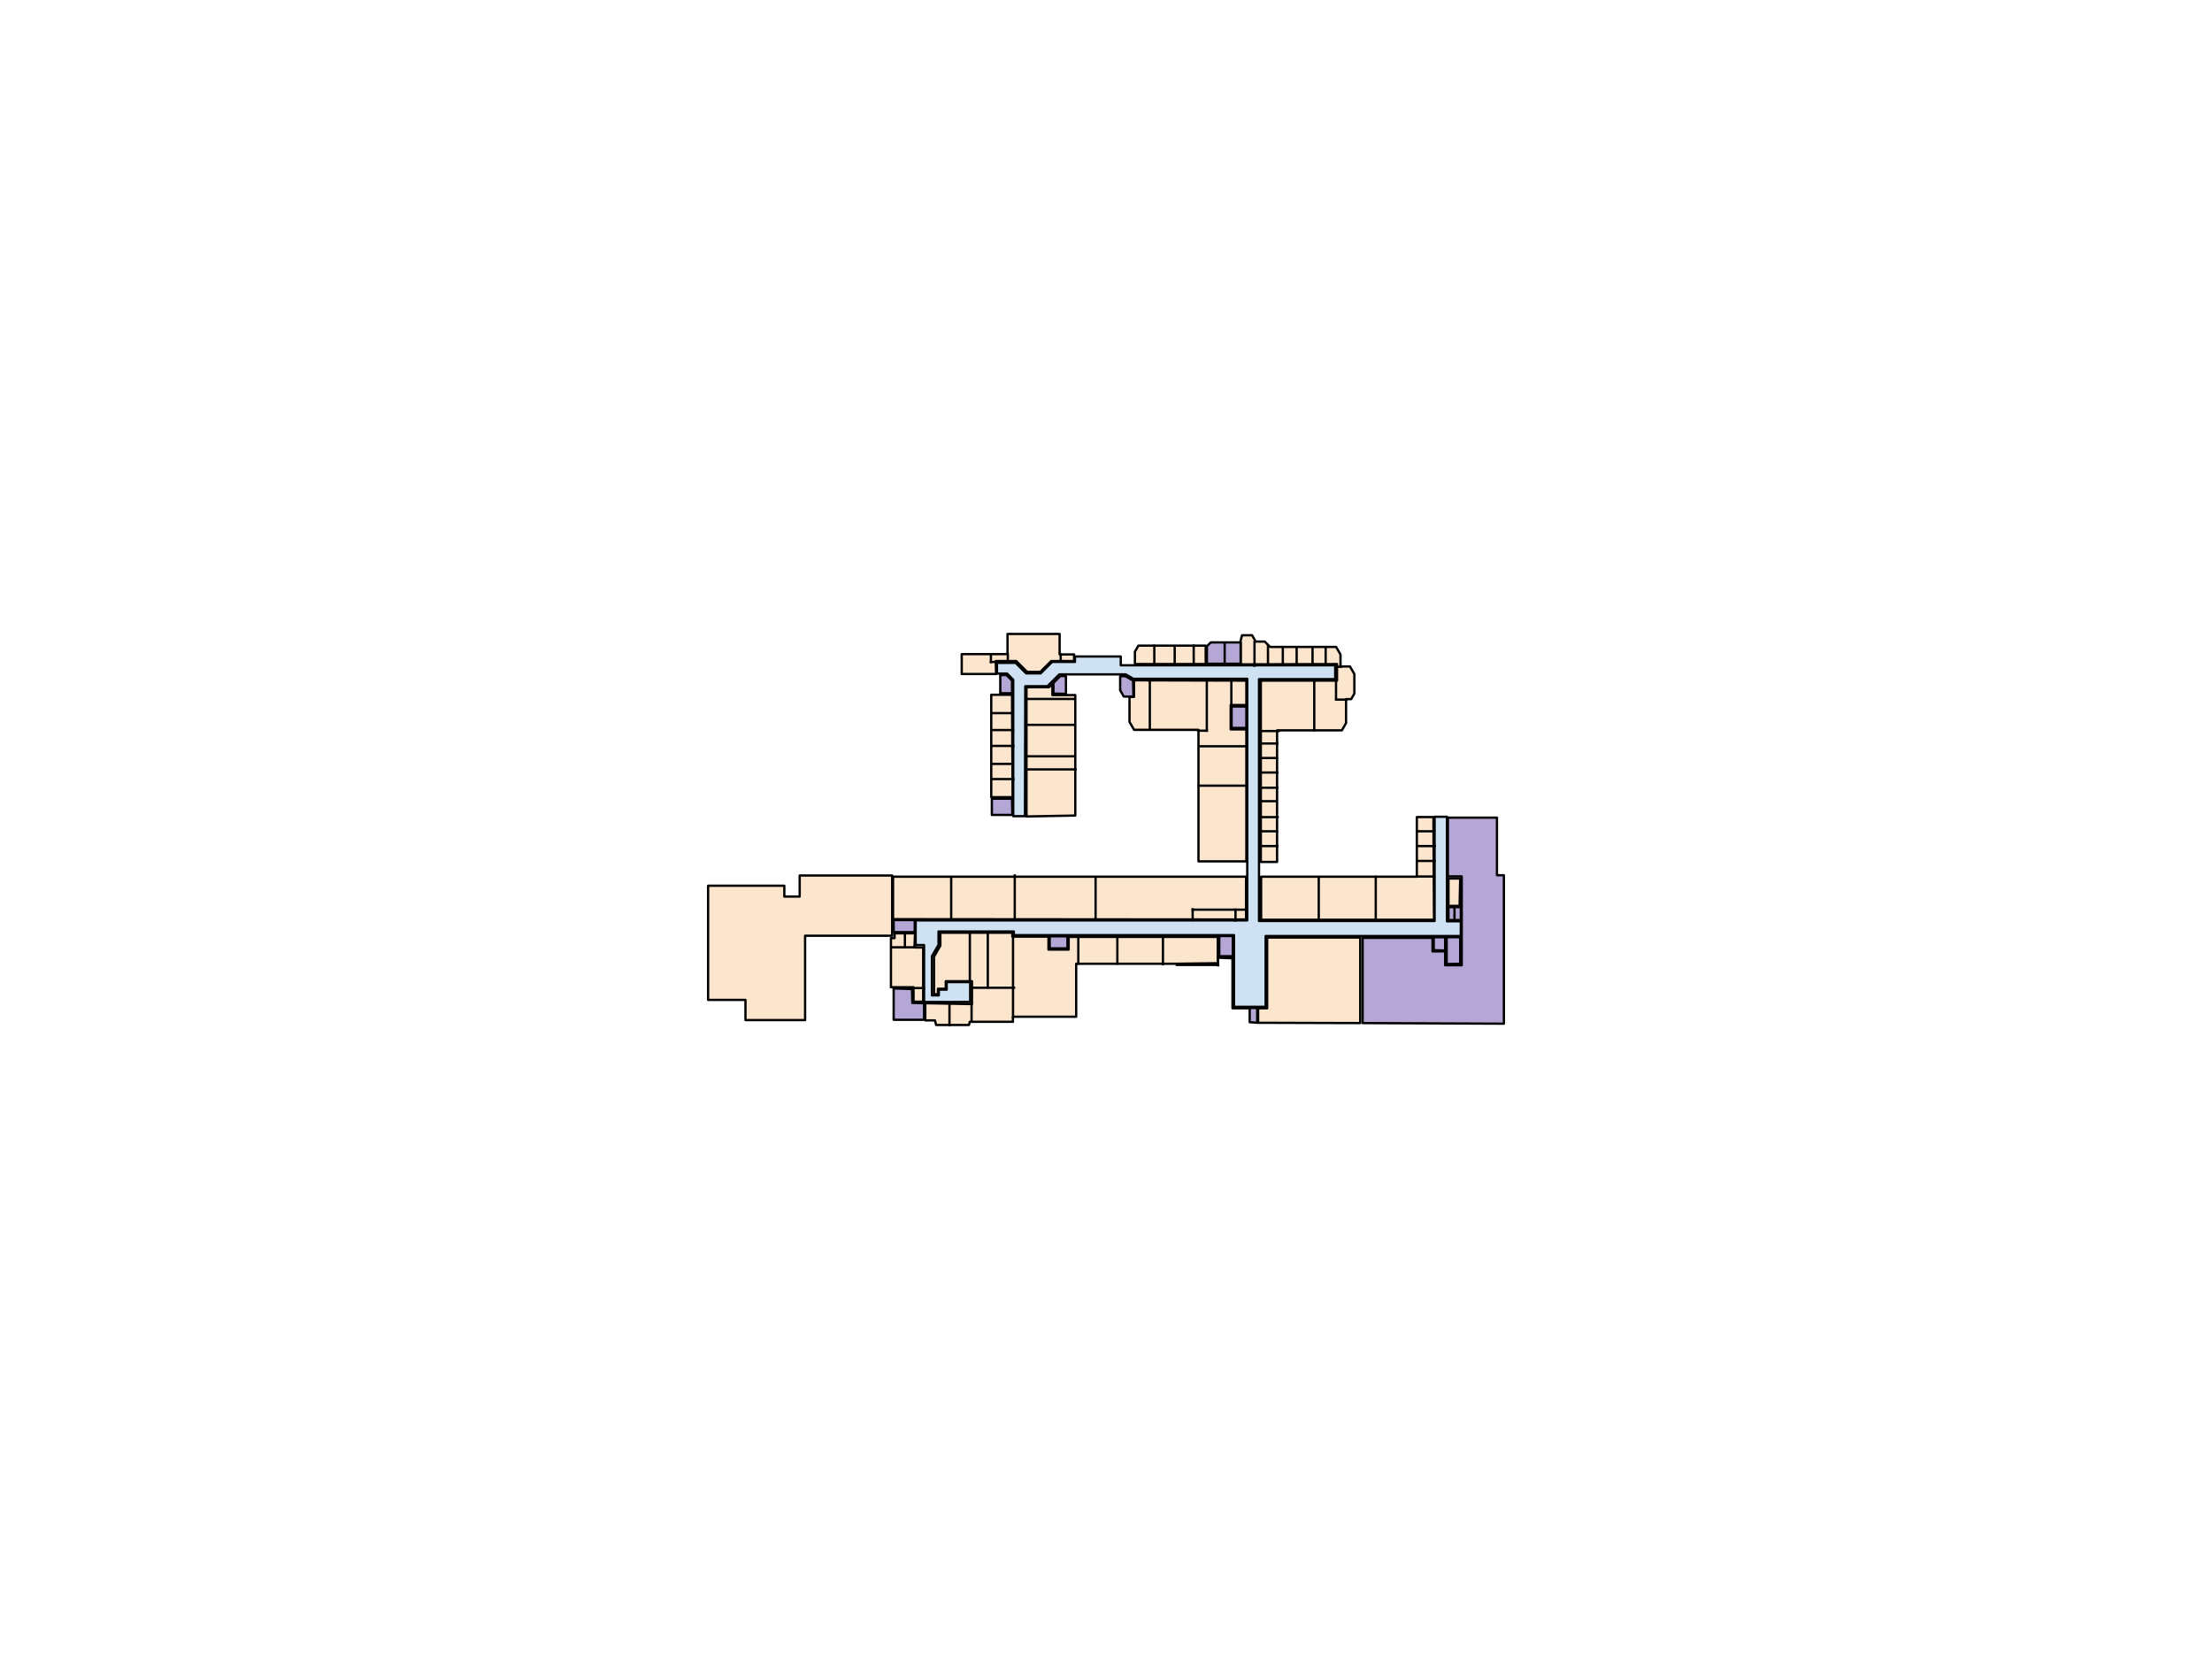 <svg version="1.1" viewBox="0.0 0.0 960.0 720.0" fill="none" stroke="none" stroke-linecap="square" stroke-miterlimit="10" xmlns:xlink="http://www.w3.org/1999/xlink" xmlns="http://www.w3.org/2000/svg"><clipPath id="p.0"><path d="m0 0l960.0 0l0 720.0l-960.0 0l0 -720.0z" clip-rule="nonzero"/></clipPath><g clip-path="url(#p.0)"><path fill="#000000" fill-opacity="0.0" d="m0 0l960.0 0l0 720.0l-960.0 0z" fill-rule="evenodd"/><path fill="#cfe2f3" d="m444.837 354.207l-5.097 0l0 -59.215l-2.68 -2.68l-4.381 0l0 -4.64l8.105 0l4.577 4.577l6.273 0l4.969 -4.968l9.934 0l0 -2.354l19.869 0l0 3.793l93.071 0l0 6.013l-33.071 0l0 104.966l76.207 0l0 -45.228l5.36 0l0 45.36l6.013 0l0 6.404l-84.706 0l0 30.719l-13.724 0l0 -31.11l-95.556 0l0 -1.57l-32.68 0l0 5.753l-2.861 4.955l0 17.005l2.992 0l0 -2.483l3.399 0l0 -3.27l10.197 0l0 8.63l-20.0 0l0 -24.706l-3.661 0l0 -10.719l143.921 0l0 -104.837l-49.409 0l-3.341 -1.929l-28.816 0l-5.147 5.147l-9.625 0z" fill-rule="evenodd"/><path stroke="#000000" stroke-width="1.0" stroke-linejoin="round" stroke-linecap="butt" d="m444.837 354.207l-5.097 0l0 -59.215l-2.68 -2.68l-4.381 0l0 -4.64l8.105 0l4.577 4.577l6.273 0l4.969 -4.968l9.934 0l0 -2.354l19.869 0l0 3.793l93.071 0l0 6.013l-33.071 0l0 104.966l76.207 0l0 -45.228l5.36 0l0 45.36l6.013 0l0 6.404l-84.706 0l0 30.719l-13.724 0l0 -31.11l-95.556 0l0 -1.57l-32.68 0l0 5.753l-2.861 4.955l0 17.005l2.992 0l0 -2.483l3.399 0l0 -3.27l10.197 0l0 8.63l-20.0 0l0 -24.706l-3.661 0l0 -10.719l143.921 0l0 -104.837l-49.409 0l-3.341 -1.929l-28.816 0l-5.147 5.147l-9.625 0z" fill-rule="evenodd"/><path fill="#fce5cd" d="m439.478 345.974l-9.281 0l0 -44.444l9.021 0z" fill-rule="evenodd"/><path stroke="#000000" stroke-width="1.0" stroke-linejoin="round" stroke-linecap="butt" d="m439.478 345.974l-9.281 0l0 -44.444l9.021 0z" fill-rule="evenodd"/><path fill="#fce5cd" d="m432.289 292.509l-14.903 0l0 -8.627l19.871 0l0 -8.759l22.614 0l0 8.89l6.273 0l0 2.874l-9.934 0l-4.706 4.706l-5.751 0l-4.706 -4.706l-8.89 0z" fill-rule="evenodd"/><path stroke="#000000" stroke-width="1.0" stroke-linejoin="round" stroke-linecap="butt" d="m432.289 292.509l-14.903 0l0 -8.627l19.871 0l0 -8.759l22.614 0l0 8.89l6.273 0l0 2.874l-9.934 0l-4.706 4.706l-5.751 0l-4.706 -4.706l-8.89 0z" fill-rule="evenodd"/><path fill="#fce5cd" d="m492.551 288.197l0 -5.36l1.525 -2.64l29.194 0l0 8.0z" fill-rule="evenodd"/><path stroke="#000000" stroke-width="1.0" stroke-linejoin="round" stroke-linecap="butt" d="m492.551 288.197l0 -5.36l1.525 -2.64l29.194 0l0 8.0z" fill-rule="evenodd"/><path fill="#fce5cd" d="m538.433 288.325l0 -10.325l0.617 -2.302l4.349 0l1.583 2.74l3.908 0l2.331 2.331l28.651 0l1.903 3.297l0 5.176l4.11 0l1.906 3.299l0 8.465l-1.388 2.407l-2.218 0l0 10.404l-1.816 3.144l-28.118 0l0 57.118l-7.058 0l0 -78.693l33.071 0l0 -7.189z" fill-rule="evenodd"/><path stroke="#000000" stroke-width="1.0" stroke-linejoin="round" stroke-linecap="butt" d="m538.433 288.325l0 -10.325l0.617 -2.302l4.349 0l1.583 2.74l3.908 0l2.331 2.331l28.651 0l1.903 3.297l0 5.176l4.11 0l1.906 3.299l0 8.465l-1.388 2.407l-2.218 0l0 10.404l-1.816 3.144l-28.118 0l0 57.118l-7.058 0l0 -78.693l33.071 0l0 -7.189z" fill-rule="evenodd"/><path fill="#fce5cd" d="m445.491 354.339l0 -56.079l9.803 0l1.438 -1.438l0 4.837l9.934 0l0 52.289z" fill-rule="evenodd"/><path stroke="#000000" stroke-width="1.0" stroke-linejoin="round" stroke-linecap="butt" d="m445.491 354.339l0 -56.079l9.803 0l1.438 -1.438l0 4.837l9.934 0l0 52.289z" fill-rule="evenodd"/><path fill="#fce5cd" d="m492.157 295.255l0 7.189l-1.961 0l0 10.85l1.995 3.454l27.94 0l0 57.068l20.785 0l0 -57.255l-6.798 0l0 -10.588l6.798 0l0 -10.588z" fill-rule="evenodd"/><path stroke="#000000" stroke-width="1.0" stroke-linejoin="round" stroke-linecap="butt" d="m492.157 295.255l0 7.189l-1.961 0l0 10.85l1.995 3.454l27.94 0l0 57.068l20.785 0l0 -57.255l-6.798 0l0 -10.588l6.798 0l0 -10.588z" fill-rule="evenodd"/><path fill="#fce5cd" d="m540.785 399.045l0 -18.562l-153.202 0l0 18.43z" fill-rule="evenodd"/><path stroke="#000000" stroke-width="1.0" stroke-linejoin="round" stroke-linecap="butt" d="m540.785 399.045l0 -18.562l-153.202 0l0 18.43z" fill-rule="evenodd"/><path fill="#fce5cd" d="m387.192 379.961l0 26.144l-37.78 0l0 36.601l-25.882 0l0 -8.759l-16.21 0l0 -49.543l33.073 0l0 4.706l6.667 0l0 -9.15z" fill-rule="evenodd"/><path stroke="#000000" stroke-width="1.0" stroke-linejoin="round" stroke-linecap="butt" d="m387.192 379.961l0 26.144l-37.78 0l0 36.601l-25.882 0l0 -8.759l-16.21 0l0 -49.543l33.073 0l0 4.706l6.667 0l0 -9.15z" fill-rule="evenodd"/><path fill="#fce5cd" d="m397.126 405.058l-8.89 0l0 2.092l-1.57 0l0 21.307l9.806 0l0 6.276l4.181 0l0 -23.53l-3.79 0z" fill-rule="evenodd"/><path stroke="#000000" stroke-width="1.0" stroke-linejoin="round" stroke-linecap="butt" d="m397.126 405.058l-8.89 0l0 2.092l-1.57 0l0 21.307l9.806 0l0 6.276l4.181 0l0 -23.53l-3.79 0z" fill-rule="evenodd"/><path fill="#fce5cd" d="m401.57 435.386l0 7.451l4.184 0l0.533 1.992l14.239 0l0.37 -1.381l18.714 0l0 -2.181l27.451 0l0 -23.008l43.53 0l17.963 -0.231l0 -2.399l6.898 0.299l-0.451 21.591l6.701 0.087l-6.798 0l0 -21.961l-6.404 0l0 -9.018l-64.706 0l0 5.491l-8.759 0l0 -5.622l-15.688 0l0 -1.698l-31.241 0l0 5.619l-2.756 4.774l0 16.273l1.711 0l0 -2.354l3.399 0l0 -3.268l11.373 0l0 9.934z" fill-rule="evenodd"/><path stroke="#000000" stroke-width="1.0" stroke-linejoin="round" stroke-linecap="butt" d="m401.57 435.386l0 7.451l4.184 0l0.533 1.992l14.239 0l0.37 -1.381l18.714 0l0 -2.181l27.451 0l0 -23.008l43.53 0l17.963 -0.231l0 -2.399l6.898 0.299l-0.451 21.591l6.701 0.087l-6.798 0l0 -21.961l-6.404 0l0 -9.018l-64.706 0l0 5.491l-8.759 0l0 -5.622l-15.688 0l0 -1.698l-31.241 0l0 5.619l-2.756 4.774l0 16.273l1.711 0l0 -2.354l3.399 0l0 -3.268l11.373 0l0 9.934z" fill-rule="evenodd"/><path fill="#fce5cd" d="m546.013 443.882l0 -6.276l3.924 0l0 -30.719l40.391 0l0 37.126z" fill-rule="evenodd"/><path stroke="#000000" stroke-width="1.0" stroke-linejoin="round" stroke-linecap="butt" d="m546.013 443.882l0 -6.276l3.924 0l0 -30.719l40.391 0l0 37.126z" fill-rule="evenodd"/><path fill="#b4a7d6" d="m591.373 444.013l0 -36.995l30.328 0l0 5.882l5.491 0l0 6.013l7.189 0l0 -38.562l-6.013 0l0 -25.488l21.307 0l0 24.966l3.005 0l0 64.444z" fill-rule="evenodd"/><path stroke="#000000" stroke-width="1.0" stroke-linejoin="round" stroke-linecap="butt" d="m591.373 444.013l0 -36.995l30.328 0l0 5.882l5.491 0l0 6.013l7.189 0l0 -38.562l-6.013 0l0 -25.488l21.307 0l0 24.966l3.005 0l0 64.444z" fill-rule="evenodd"/><path fill="#fce5cd" d="m633.465 393.163l-4.837 0l0 -11.895l5.1 0z" fill-rule="evenodd"/><path stroke="#000000" stroke-width="1.0" stroke-linejoin="round" stroke-linecap="butt" d="m633.465 393.163l-4.837 0l0 -11.895l5.1 0z" fill-rule="evenodd"/><path fill="#fce5cd" d="m622.092 354.601l-7.189 0l0 25.882l-67.583 0l0 18.693l75.034 0z" fill-rule="evenodd"/><path stroke="#000000" stroke-width="1.0" stroke-linejoin="round" stroke-linecap="butt" d="m622.092 354.601l-7.189 0l0 25.882l-67.583 0l0 18.693l75.034 0z" fill-rule="evenodd"/><path fill="#b4a7d6" d="m396.995 404.535l0 -5.228l-9.15 0l0 5.228z" fill-rule="evenodd"/><path stroke="#000000" stroke-width="1.0" stroke-linejoin="round" stroke-linecap="butt" d="m396.995 404.535l0 -5.228l-9.15 0l0 5.228z" fill-rule="evenodd"/><path fill="#b4a7d6" d="m387.845 428.979l0 13.596l13.202 0l0 -7.189l-5.1 -0.131l-0.129 -6.013z" fill-rule="evenodd"/><path stroke="#000000" stroke-width="1.0" stroke-linejoin="round" stroke-linecap="butt" d="m387.845 428.979l0 13.596l13.202 0l0 -7.189l-5.1 -0.131l-0.129 -6.013z" fill-rule="evenodd"/><path fill="#b4a7d6" d="m455.556 406.365l0 5.228l7.714 0l0 -5.228z" fill-rule="evenodd"/><path stroke="#000000" stroke-width="1.0" stroke-linejoin="round" stroke-linecap="butt" d="m455.556 406.365l0 5.228l7.714 0l0 -5.228z" fill-rule="evenodd"/><path fill="#b4a7d6" d="m529.152 406.234l0 8.759l5.882 0l0 -8.759z" fill-rule="evenodd"/><path stroke="#000000" stroke-width="1.0" stroke-linejoin="round" stroke-linecap="butt" d="m529.152 406.234l0 8.759l5.882 0l0 -8.759z" fill-rule="evenodd"/><path fill="#b4a7d6" d="m542.354 443.619l0 -6.142l3.268 0l0 6.404z" fill-rule="evenodd"/><path stroke="#000000" stroke-width="1.0" stroke-linejoin="round" stroke-linecap="butt" d="m542.354 443.619l0 -6.142l3.268 0l0 6.404z" fill-rule="evenodd"/><path fill="#b4a7d6" d="m622.223 412.378l0 -5.619l4.969 0l0 5.751z" fill-rule="evenodd"/><path stroke="#000000" stroke-width="1.0" stroke-linejoin="round" stroke-linecap="butt" d="m622.223 412.378l0 -5.619l4.969 0l0 5.751z" fill-rule="evenodd"/><path fill="#b4a7d6" d="m627.845 418.391l0 -11.633l5.882 0l0 11.501z" fill-rule="evenodd"/><path stroke="#000000" stroke-width="1.0" stroke-linejoin="round" stroke-linecap="butt" d="m627.845 418.391l0 -11.633l5.882 0l0 11.501z" fill-rule="evenodd"/><path fill="#b4a7d6" d="m628.627 399.307l0 -5.622l5.36 0l0 5.622z" fill-rule="evenodd"/><path stroke="#000000" stroke-width="1.0" stroke-linejoin="round" stroke-linecap="butt" d="m628.627 399.307l0 -5.622l5.36 0l0 5.622z" fill-rule="evenodd"/><path fill="#000000" fill-opacity="0.0" d="m631.244 393.685l0 5.89" fill-rule="evenodd"/><path stroke="#000000" stroke-width="1.0" stroke-linejoin="round" stroke-linecap="butt" d="m631.244 393.685l0 5.89" fill-rule="evenodd"/><path fill="#b4a7d6" d="m540.916 315.908l0 -9.281l-6.404 0l0 9.281z" fill-rule="evenodd"/><path stroke="#000000" stroke-width="1.0" stroke-linejoin="round" stroke-linecap="butt" d="m540.916 315.908l0 -9.281l-6.404 0l0 9.281z" fill-rule="evenodd"/><path fill="#b4a7d6" d="m538.433 288.066l0 -9.281l-12.942 0l-1.698 1.698l0 7.583z" fill-rule="evenodd"/><path stroke="#000000" stroke-width="1.0" stroke-linejoin="round" stroke-linecap="butt" d="m538.433 288.066l0 -9.281l-12.942 0l-1.698 1.698l0 7.583z" fill-rule="evenodd"/><path fill="#b4a7d6" d="m491.766 295.386l-3.318 -1.916l-2.304 0l0 6.097l1.58 2.738l4.173 0z" fill-rule="evenodd"/><path stroke="#000000" stroke-width="1.0" stroke-linejoin="round" stroke-linecap="butt" d="m491.766 295.386l-3.318 -1.916l-2.304 0l0 6.097l1.58 2.738l4.173 0z" fill-rule="evenodd"/><path fill="#b4a7d6" d="m462.614 301.136l0 -7.711l-2.483 0l-2.94 2.94l0 4.64z" fill-rule="evenodd"/><path stroke="#000000" stroke-width="1.0" stroke-linejoin="round" stroke-linecap="butt" d="m462.614 301.136l0 -7.711l-2.483 0l-2.94 2.94l0 4.64z" fill-rule="evenodd"/><path fill="#b4a7d6" d="m439.218 300.874l0 -5.488l-2.417 -2.417l-2.682 0l0 7.906z" fill-rule="evenodd"/><path stroke="#000000" stroke-width="1.0" stroke-linejoin="round" stroke-linecap="butt" d="m439.218 300.874l0 -5.488l-2.417 -2.417l-2.682 0l0 7.906z" fill-rule="evenodd"/><path fill="#b4a7d6" d="m439.218 346.627l-8.759 0l0 7.058l8.887 0z" fill-rule="evenodd"/><path stroke="#000000" stroke-width="1.0" stroke-linejoin="round" stroke-linecap="butt" d="m439.218 346.627l-8.759 0l0 7.058l8.887 0z" fill-rule="evenodd"/><path fill="#000000" fill-opacity="0.0" d="m531.504 279.045l0 8.882" fill-rule="evenodd"/><path stroke="#000000" stroke-width="1.0" stroke-linejoin="round" stroke-linecap="butt" d="m531.504 279.045l0 8.882" fill-rule="evenodd"/><path fill="#000000" fill-opacity="0.0" d="m439.798 338.118l-9.008 0" fill-rule="evenodd"/><path stroke="#000000" stroke-width="1.0" stroke-linejoin="round" stroke-linecap="butt" d="m439.798 338.118l-9.008 0" fill-rule="evenodd"/><path fill="#000000" fill-opacity="0.0" d="m439.499 331.522l-8.85 0" fill-rule="evenodd"/><path stroke="#000000" stroke-width="1.0" stroke-linejoin="round" stroke-linecap="butt" d="m439.499 331.522l-8.85 0" fill-rule="evenodd"/><path fill="#000000" fill-opacity="0.0" d="m439.798 323.727l-9.008 0" fill-rule="evenodd"/><path stroke="#000000" stroke-width="1.0" stroke-linejoin="round" stroke-linecap="butt" d="m439.798 323.727l-9.008 0" fill-rule="evenodd"/><path fill="#000000" fill-opacity="0.0" d="m439.648 316.829l-9.134 0" fill-rule="evenodd"/><path stroke="#000000" stroke-width="1.0" stroke-linejoin="round" stroke-linecap="butt" d="m439.648 316.829l-9.134 0" fill-rule="evenodd"/><path fill="#000000" fill-opacity="0.0" d="m439.349 309.483l-8.693 0" fill-rule="evenodd"/><path stroke="#000000" stroke-width="1.0" stroke-linejoin="round" stroke-linecap="butt" d="m439.349 309.483l-8.693 0" fill-rule="evenodd"/><path fill="#000000" fill-opacity="0.0" d="m445.646 333.921l21.134 0" fill-rule="evenodd"/><path stroke="#000000" stroke-width="1.0" stroke-linejoin="round" stroke-linecap="butt" d="m445.646 333.921l21.134 0" fill-rule="evenodd"/><path fill="#000000" fill-opacity="0.0" d="m445.496 328.223l20.976 0" fill-rule="evenodd"/><path stroke="#000000" stroke-width="1.0" stroke-linejoin="round" stroke-linecap="butt" d="m445.496 328.223l20.976 0" fill-rule="evenodd"/><path fill="#000000" fill-opacity="0.0" d="m445.646 314.58l20.85 0" fill-rule="evenodd"/><path stroke="#000000" stroke-width="1.0" stroke-linejoin="round" stroke-linecap="butt" d="m445.646 314.58l20.85 0" fill-rule="evenodd"/><path fill="#000000" fill-opacity="0.0" d="m445.197 303.336l20.976 0" fill-rule="evenodd"/><path stroke="#000000" stroke-width="1.0" stroke-linejoin="round" stroke-linecap="butt" d="m445.197 303.336l20.976 0" fill-rule="evenodd"/><path fill="#000000" fill-opacity="0.0" d="m432.753 287.294l-2.709 0" fill-rule="evenodd"/><path stroke="#000000" stroke-width="1.0" stroke-linejoin="round" stroke-linecap="butt" d="m432.753 287.294l-2.709 0" fill-rule="evenodd"/><path fill="#000000" fill-opacity="0.0" d="m430.053 287.294l0 -3.15" fill-rule="evenodd"/><path stroke="#000000" stroke-width="1.0" stroke-linejoin="round" stroke-linecap="butt" d="m430.053 287.294l0 -3.15" fill-rule="evenodd"/><path fill="#000000" fill-opacity="0.0" d="m437.399 283.995l0 3.465" fill-rule="evenodd"/><path stroke="#000000" stroke-width="1.0" stroke-linejoin="round" stroke-linecap="butt" d="m437.399 283.995l0 3.465" fill-rule="evenodd"/><path fill="#000000" fill-opacity="0.0" d="m460.339 283.995l0 2.866" fill-rule="evenodd"/><path stroke="#000000" stroke-width="1.0" stroke-linejoin="round" stroke-linecap="butt" d="m460.339 283.995l0 2.866" fill-rule="evenodd"/><path fill="#000000" fill-opacity="0.0" d="m499.018 295.541l0 20.976" fill-rule="evenodd"/><path stroke="#000000" stroke-width="1.0" stroke-linejoin="round" stroke-linecap="butt" d="m499.018 295.541l0 20.976" fill-rule="evenodd"/><path fill="#000000" fill-opacity="0.0" d="m520.008 317.129l3.748 0" fill-rule="evenodd"/><path stroke="#000000" stroke-width="1.0" stroke-linejoin="round" stroke-linecap="butt" d="m520.008 317.129l3.748 0" fill-rule="evenodd"/><path fill="#000000" fill-opacity="0.0" d="m523.756 317.129l0 -21.291" fill-rule="evenodd"/><path stroke="#000000" stroke-width="1.0" stroke-linejoin="round" stroke-linecap="butt" d="m523.756 317.129l0 -21.291" fill-rule="evenodd"/><path fill="#000000" fill-opacity="0.0" d="m534.402 306.184l0 -10.488" fill-rule="evenodd"/><path stroke="#000000" stroke-width="1.0" stroke-linejoin="round" stroke-linecap="butt" d="m534.402 306.184l0 -10.488" fill-rule="evenodd"/><path fill="#000000" fill-opacity="0.0" d="m540.698 323.877l-19.78 0" fill-rule="evenodd"/><path stroke="#000000" stroke-width="1.0" stroke-linejoin="round" stroke-linecap="butt" d="m540.698 323.877l-19.78 0" fill-rule="evenodd"/><path fill="#000000" fill-opacity="0.0" d="m541.299 340.969l-20.535 0" fill-rule="evenodd"/><path stroke="#000000" stroke-width="1.0" stroke-linejoin="round" stroke-linecap="butt" d="m541.299 340.969l-20.535 0" fill-rule="evenodd"/><path fill="#000000" fill-opacity="0.0" d="m554.341 367.205l-6.74 0" fill-rule="evenodd"/><path stroke="#000000" stroke-width="1.0" stroke-linejoin="round" stroke-linecap="butt" d="m554.341 367.205l-6.74 0" fill-rule="evenodd"/><path fill="#000000" fill-opacity="0.0" d="m554.192 360.759l-6.74 0" fill-rule="evenodd"/><path stroke="#000000" stroke-width="1.0" stroke-linejoin="round" stroke-linecap="butt" d="m554.192 360.759l-6.74 0" fill-rule="evenodd"/><path fill="#000000" fill-opacity="0.0" d="m554.491 354.612l-7.055 0" fill-rule="evenodd"/><path stroke="#000000" stroke-width="1.0" stroke-linejoin="round" stroke-linecap="butt" d="m554.491 354.612l-7.055 0" fill-rule="evenodd"/><path fill="#000000" fill-opacity="0.0" d="m554.042 347.714l-6.74 0" fill-rule="evenodd"/><path stroke="#000000" stroke-width="1.0" stroke-linejoin="round" stroke-linecap="butt" d="m554.042 347.714l-6.74 0" fill-rule="evenodd"/><path fill="#000000" fill-opacity="0.0" d="m554.341 341.866l-7.055 0" fill-rule="evenodd"/><path stroke="#000000" stroke-width="1.0" stroke-linejoin="round" stroke-linecap="butt" d="m554.341 341.866l-7.055 0" fill-rule="evenodd"/><path fill="#000000" fill-opacity="0.0" d="m554.341 335.27l-7.496 0" fill-rule="evenodd"/><path stroke="#000000" stroke-width="1.0" stroke-linejoin="round" stroke-linecap="butt" d="m554.341 335.27l-7.496 0" fill-rule="evenodd"/><path fill="#000000" fill-opacity="0.0" d="m554.192 328.974l-6.583 0" fill-rule="evenodd"/><path stroke="#000000" stroke-width="1.0" stroke-linejoin="round" stroke-linecap="butt" d="m554.192 328.974l-6.583 0" fill-rule="evenodd"/><path fill="#000000" fill-opacity="0.0" d="m554.341 322.677l-7.496 0" fill-rule="evenodd"/><path stroke="#000000" stroke-width="1.0" stroke-linejoin="round" stroke-linecap="butt" d="m554.341 322.677l-7.496 0" fill-rule="evenodd"/><path fill="#000000" fill-opacity="0.0" d="m554.942 317.278l-7.339 0" fill-rule="evenodd"/><path stroke="#000000" stroke-width="1.0" stroke-linejoin="round" stroke-linecap="butt" d="m554.942 317.278l-7.339 0" fill-rule="evenodd"/><path fill="#000000" fill-opacity="0.0" d="m570.383 316.979l0 -21.732" fill-rule="evenodd"/><path stroke="#000000" stroke-width="1.0" stroke-linejoin="round" stroke-linecap="butt" d="m570.383 316.979l0 -21.732" fill-rule="evenodd"/><path fill="#000000" fill-opacity="0.0" d="m584.325 303.635l-4.346 0" fill-rule="evenodd"/><path stroke="#000000" stroke-width="1.0" stroke-linejoin="round" stroke-linecap="butt" d="m584.325 303.635l-4.346 0" fill-rule="evenodd"/><path fill="#000000" fill-opacity="0.0" d="m579.829 294.94l0 8.693" fill-rule="evenodd"/><path stroke="#000000" stroke-width="1.0" stroke-linejoin="round" stroke-linecap="butt" d="m579.829 294.94l0 8.693" fill-rule="evenodd"/><path fill="#000000" fill-opacity="0.0" d="m581.927 289.394l-1.953 0" fill-rule="evenodd"/><path stroke="#000000" stroke-width="1.0" stroke-linejoin="round" stroke-linecap="butt" d="m581.927 289.394l-1.953 0" fill-rule="evenodd"/><path fill="#000000" fill-opacity="0.0" d="m575.331 288.643l0 -7.654" fill-rule="evenodd"/><path stroke="#000000" stroke-width="1.0" stroke-linejoin="round" stroke-linecap="butt" d="m575.331 288.643l0 -7.654" fill-rule="evenodd"/><path fill="#000000" fill-opacity="0.0" d="m569.635 288.493l0 -7.496" fill-rule="evenodd"/><path stroke="#000000" stroke-width="1.0" stroke-linejoin="round" stroke-linecap="butt" d="m569.635 288.493l0 -7.496" fill-rule="evenodd"/><path fill="#000000" fill-opacity="0.0" d="m562.738 288.493l0 -7.339" fill-rule="evenodd"/><path stroke="#000000" stroke-width="1.0" stroke-linejoin="round" stroke-linecap="butt" d="m562.738 288.493l0 -7.339" fill-rule="evenodd"/><path fill="#000000" fill-opacity="0.0" d="m556.74 288.643l0 -7.654" fill-rule="evenodd"/><path stroke="#000000" stroke-width="1.0" stroke-linejoin="round" stroke-linecap="butt" d="m556.74 288.643l0 -7.654" fill-rule="evenodd"/><path fill="#000000" fill-opacity="0.0" d="m550.294 288.643l0 -8.252" fill-rule="evenodd"/><path stroke="#000000" stroke-width="1.0" stroke-linejoin="round" stroke-linecap="butt" d="m550.294 288.643l0 -8.252" fill-rule="evenodd"/><path fill="#000000" fill-opacity="0.0" d="m544.446 288.942l0 -10.331" fill-rule="evenodd"/><path stroke="#000000" stroke-width="1.0" stroke-linejoin="round" stroke-linecap="butt" d="m544.446 288.942l0 -10.331" fill-rule="evenodd"/><path fill="#000000" fill-opacity="0.0" d="m518.06 288.493l0 -8.252" fill-rule="evenodd"/><path stroke="#000000" stroke-width="1.0" stroke-linejoin="round" stroke-linecap="butt" d="m518.06 288.493l0 -8.252" fill-rule="evenodd"/><path fill="#000000" fill-opacity="0.0" d="m509.814 288.344l0 -7.78" fill-rule="evenodd"/><path stroke="#000000" stroke-width="1.0" stroke-linejoin="round" stroke-linecap="butt" d="m509.814 288.344l0 -7.78" fill-rule="evenodd"/><path fill="#000000" fill-opacity="0.0" d="m500.969 288.344l0 -8.095" fill-rule="evenodd"/><path stroke="#000000" stroke-width="1.0" stroke-linejoin="round" stroke-linecap="butt" d="m500.969 288.344l0 -8.095" fill-rule="evenodd"/><path fill="#000000" fill-opacity="0.0" d="m572.333 380.848l0 18.457" fill-rule="evenodd"/><path stroke="#000000" stroke-width="1.0" stroke-linejoin="round" stroke-linecap="butt" d="m572.333 380.848l0 18.457" fill-rule="evenodd"/><path fill="#000000" fill-opacity="0.0" d="m597.071 380.549l0 18.583" fill-rule="evenodd"/><path stroke="#000000" stroke-width="1.0" stroke-linejoin="round" stroke-linecap="butt" d="m597.071 380.549l0 18.583" fill-rule="evenodd"/><path fill="#000000" fill-opacity="0.0" d="m622.407 380.396l-7.339 0" fill-rule="evenodd"/><path stroke="#000000" stroke-width="1.0" stroke-linejoin="round" stroke-linecap="butt" d="m622.407 380.396l-7.339 0" fill-rule="evenodd"/><path fill="#000000" fill-opacity="0.0" d="m622.556 373.651l-7.181 0" fill-rule="evenodd"/><path stroke="#000000" stroke-width="1.0" stroke-linejoin="round" stroke-linecap="butt" d="m622.556 373.651l-7.181 0" fill-rule="evenodd"/><path fill="#000000" fill-opacity="0.0" d="m622.709 367.205l-7.339 0" fill-rule="evenodd"/><path stroke="#000000" stroke-width="1.0" stroke-linejoin="round" stroke-linecap="butt" d="m622.709 367.205l-7.339 0" fill-rule="evenodd"/><path fill="#000000" fill-opacity="0.0" d="m622.257 360.759l-6.74 0" fill-rule="evenodd"/><path stroke="#000000" stroke-width="1.0" stroke-linejoin="round" stroke-linecap="butt" d="m622.257 360.759l-6.74 0" fill-rule="evenodd"/><path fill="#000000" fill-opacity="0.0" d="m504.717 418.478l0 -12.157" fill-rule="evenodd"/><path stroke="#000000" stroke-width="1.0" stroke-linejoin="round" stroke-linecap="butt" d="m504.717 418.478l0 -12.157" fill-rule="evenodd"/><path fill="#000000" fill-opacity="0.0" d="m484.926 418.178l0 -11.244" fill-rule="evenodd"/><path stroke="#000000" stroke-width="1.0" stroke-linejoin="round" stroke-linecap="butt" d="m484.926 418.178l0 -11.244" fill-rule="evenodd"/><path fill="#000000" fill-opacity="0.0" d="m467.984 418.178l0 -11.402" fill-rule="evenodd"/><path stroke="#000000" stroke-width="1.0" stroke-linejoin="round" stroke-linecap="butt" d="m467.984 418.178l0 -11.402" fill-rule="evenodd"/><path fill="#000000" fill-opacity="0.0" d="m528.554 415.331l0 3.591" fill-rule="evenodd"/><path stroke="#000000" stroke-width="1.0" stroke-linejoin="round" stroke-linecap="butt" d="m528.554 415.331l0 3.591" fill-rule="evenodd"/><path fill="#000000" fill-opacity="0.0" d="m528.703 418.78l-17.984 0" fill-rule="evenodd"/><path stroke="#000000" stroke-width="1.0" stroke-linejoin="round" stroke-linecap="butt" d="m528.703 418.78l-17.984 0" fill-rule="evenodd"/><path fill="#000000" fill-opacity="0.0" d="m439.648 441.417l0 -35.244" fill-rule="evenodd"/><path stroke="#000000" stroke-width="1.0" stroke-linejoin="round" stroke-linecap="butt" d="m439.648 441.417l0 -35.244" fill-rule="evenodd"/><path fill="#000000" fill-opacity="0.0" d="m420.908 426.123l0 -21.134" fill-rule="evenodd"/><path stroke="#000000" stroke-width="1.0" stroke-linejoin="round" stroke-linecap="butt" d="m420.908 426.123l0 -21.134" fill-rule="evenodd"/><path fill="#000000" fill-opacity="0.0" d="m428.703 404.984l0 23.528" fill-rule="evenodd"/><path stroke="#000000" stroke-width="1.0" stroke-linejoin="round" stroke-linecap="butt" d="m428.703 404.984l0 23.528" fill-rule="evenodd"/><path fill="#000000" fill-opacity="0.0" d="m440.1 428.675l-17.701 0" fill-rule="evenodd"/><path stroke="#000000" stroke-width="1.0" stroke-linejoin="round" stroke-linecap="butt" d="m440.1 428.675l-17.701 0" fill-rule="evenodd"/><path fill="#000000" fill-opacity="0.0" d="m412.063 435.869l0 9.008" fill-rule="evenodd"/><path stroke="#000000" stroke-width="1.0" stroke-linejoin="round" stroke-linecap="butt" d="m412.063 435.869l0 9.008" fill-rule="evenodd"/><path fill="#000000" fill-opacity="0.0" d="m421.659 436.021l0 7.339" fill-rule="evenodd"/><path stroke="#000000" stroke-width="1.0" stroke-linejoin="round" stroke-linecap="butt" d="m421.659 436.021l0 7.339" fill-rule="evenodd"/><path fill="#000000" fill-opacity="0.0" d="m400.969 428.824l-4.661 0" fill-rule="evenodd"/><path stroke="#000000" stroke-width="1.0" stroke-linejoin="round" stroke-linecap="butt" d="m400.969 428.824l-4.661 0" fill-rule="evenodd"/><path fill="#000000" fill-opacity="0.0" d="m397.22 411.131l-10.362 0" fill-rule="evenodd"/><path stroke="#000000" stroke-width="1.0" stroke-linejoin="round" stroke-linecap="butt" d="m397.22 411.131l-10.362 0" fill-rule="evenodd"/><path fill="#000000" fill-opacity="0.0" d="m392.722 405.134l0 5.984" fill-rule="evenodd"/><path stroke="#000000" stroke-width="1.0" stroke-linejoin="round" stroke-linecap="butt" d="m392.722 405.134l0 5.984" fill-rule="evenodd"/><path fill="#000000" fill-opacity="0.0" d="m412.811 398.388l0 -17.701" fill-rule="evenodd"/><path stroke="#000000" stroke-width="1.0" stroke-linejoin="round" stroke-linecap="butt" d="m412.811 398.388l0 -17.701" fill-rule="evenodd"/><path fill="#000000" fill-opacity="0.0" d="m440.399 398.239l0 -18.299" fill-rule="evenodd"/><path stroke="#000000" stroke-width="1.0" stroke-linejoin="round" stroke-linecap="butt" d="m440.399 398.239l0 -18.299" fill-rule="evenodd"/><path fill="#000000" fill-opacity="0.0" d="m475.48 399.139l0 -18.425" fill-rule="evenodd"/><path stroke="#000000" stroke-width="1.0" stroke-linejoin="round" stroke-linecap="butt" d="m475.48 399.139l0 -18.425" fill-rule="evenodd"/><path fill="#000000" fill-opacity="0.0" d="m517.609 399.289l0 -4.661" fill-rule="evenodd"/><path stroke="#000000" stroke-width="1.0" stroke-linejoin="round" stroke-linecap="butt" d="m517.609 399.289l0 -4.661" fill-rule="evenodd"/><path fill="#000000" fill-opacity="0.0" d="m517.609 394.79l23.528 0" fill-rule="evenodd"/><path stroke="#000000" stroke-width="1.0" stroke-linejoin="round" stroke-linecap="butt" d="m517.609 394.79l23.528 0" fill-rule="evenodd"/><path fill="#000000" fill-opacity="0.0" d="m536.199 399.438l0 -4.661" fill-rule="evenodd"/><path stroke="#000000" stroke-width="1.0" stroke-linejoin="round" stroke-linecap="butt" d="m536.199 399.438l0 -4.661" fill-rule="evenodd"/></g></svg>